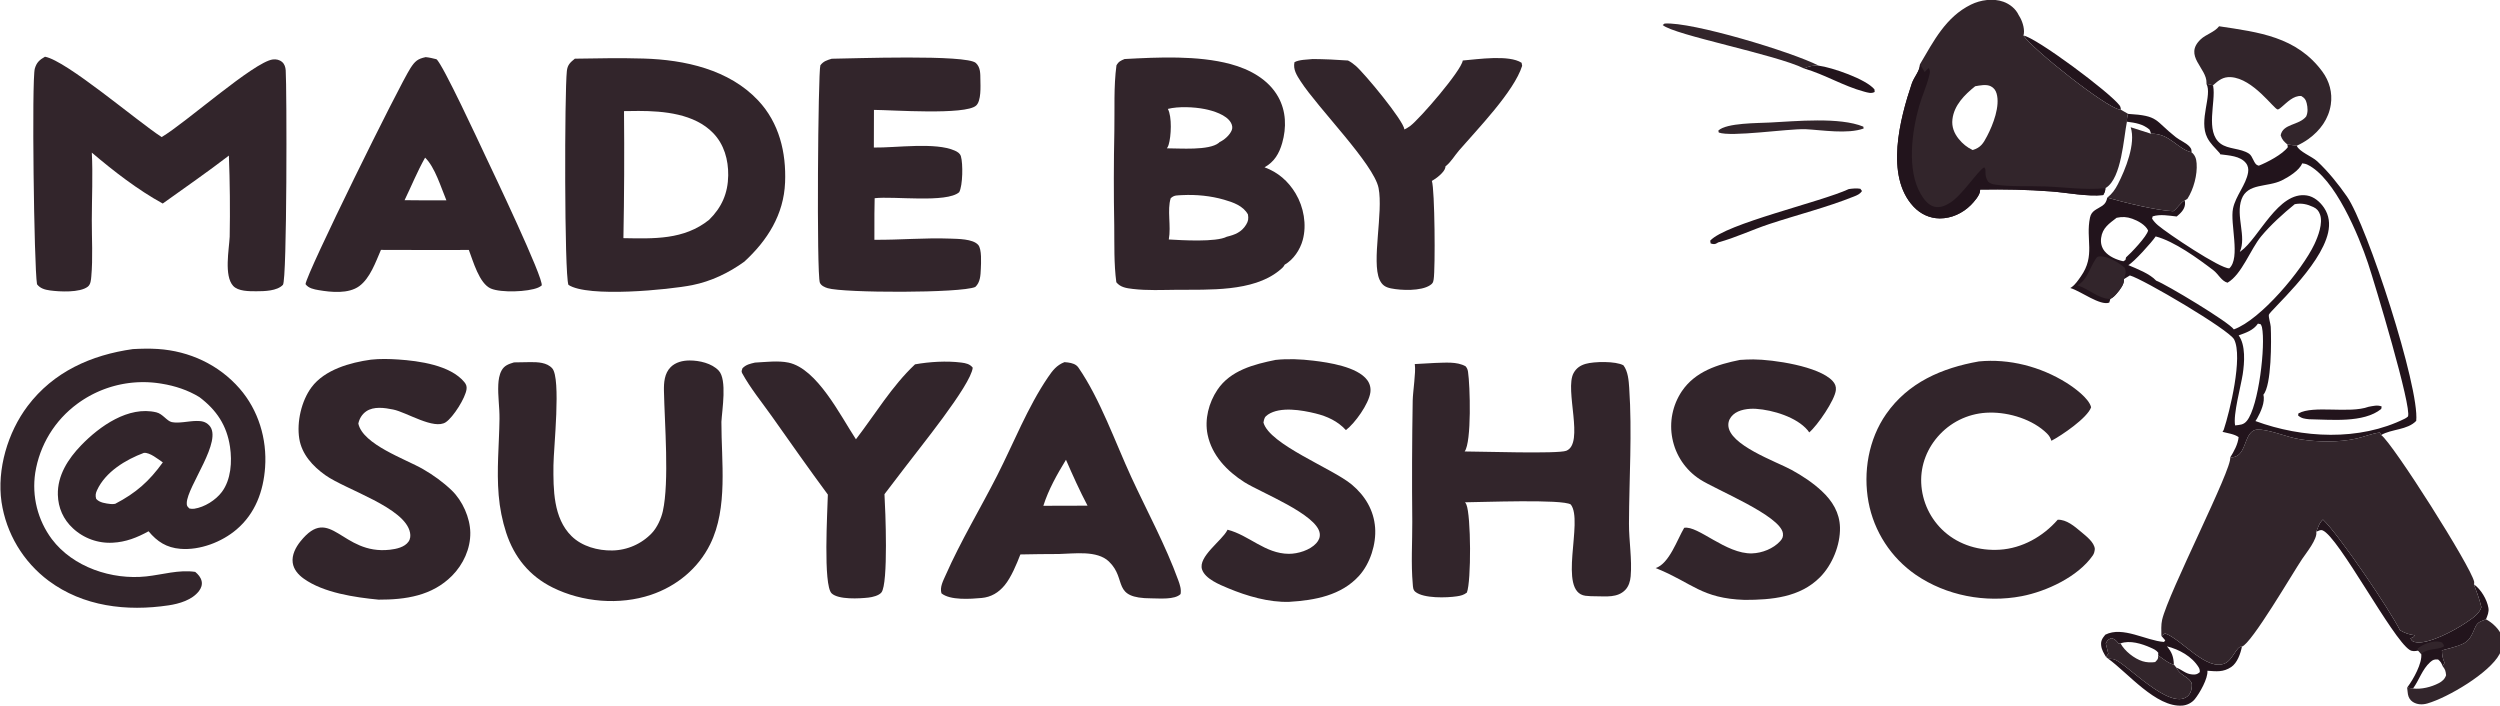 <svg xmlns="http://www.w3.org/2000/svg" xmlns:xlink="http://www.w3.org/1999/xlink" viewBox="112.19 106.52 608.47 171.88">
	<path fill="#22141C" transform="scale(0.369 0.368)" d="M1707.71 364.769C1728.31 366.014 1724.88 368.879 1739.23 380.21C1741.87 382.3 1746.19 384.038 1748.29 386.497C1749.51 387.935 1749.5 388.275 1749.58 390.168C1740.46 388.22 1735.06 377.504 1722.79 377.894C1722.66 376.911 1722.23 376.082 1721.84 375.178C1717.43 371.406 1712.54 370.701 1706.93 369.943C1706.93 368.002 1707.05 366.605 1707.71 364.769Z"/>
	<path fill="#22141C" transform="scale(0.369 0.368)" d="M1494.08 334.78C1497.03 333.146 1500.32 332.676 1503.63 332.883C1512.4 334.059 1534.82 341.714 1540.41 348.577L1540.55 350.274C1538.34 351.525 1535.98 350.699 1533.58 350.055C1519.98 346.412 1507.58 338.683 1494.08 334.78Z"/>
	<path fill="#22141C" transform="scale(0.369 0.368)" d="M1638.68 312.982C1646.88 314.156 1695.84 350.629 1702.18 359.3C1702.8 360.156 1702.79 361.012 1702.97 362.039C1702.7 362.002 1702.43 361.974 1702.16 361.929C1692.66 360.335 1644.72 322.041 1638.68 312.982Z"/>
	<path fill="#32252B" transform="scale(0.369 0.368)" d="M1471.38 370.499C1488.73 369.635 1517.46 366.751 1533.07 373.212L1533.27 374.449C1522.68 378.298 1505.92 375.464 1494.75 374.887C1482.56 374.622 1445.89 380.183 1437.73 377.112L1437.41 375.847C1442.72 370.609 1464 370.947 1471.38 370.499Z"/>
	<path fill="#22141C" transform="scale(0.369 0.368)" d="M1523.49 414.499C1526.13 414.143 1528.43 413.874 1531.1 414.3L1532.18 415.791C1530.76 417.889 1529.06 418.546 1526.78 419.457C1508.77 426.674 1489.47 431.528 1471.05 437.637C1459.63 441.426 1448.81 446.684 1437.16 449.831C1437.05 449.928 1436.96 450.047 1436.83 450.122C1435.01 451.203 1434.23 451.02 1432.36 450.458L1432.06 448.637C1442.25 437.406 1505.05 423.08 1523.49 414.499Z"/>
	<path fill="#32252B" transform="scale(0.369 0.368)" d="M1494.08 334.78C1475.41 325.494 1408.31 312.666 1400.73 306.007L1401.98 305.037C1419.93 303.729 1486.09 323.828 1503.63 332.883C1500.32 332.676 1497.03 333.146 1494.08 334.78Z"/>
	<path fill="#32252B" transform="scale(0.369 0.368)" d="M1943.77 699.056C1947.92 701.217 1952.66 705.625 1954.18 710.14C1955.53 714.147 1954.67 718.332 1952.74 722.007C1946.12 734.581 1918.61 750.798 1905.13 754.704C1901.89 755.642 1898.4 755.573 1895.47 753.677C1893.71 752.535 1892.64 750.689 1892.28 748.652C1892.18 748.112 1892.13 747.565 1892.07 747.021C1891.96 746.068 1891.84 745.119 1891.75 744.163C1893.01 744.389 1894.38 744.765 1895.65 744.807C1901.17 745.49 1907.68 743.859 1912.58 741.301C1914.91 740.088 1916.6 738.58 1917.45 736.028C1917.11 732.977 1916.93 732.406 1915.11 729.948L1916.48 727.81C1915.11 724.951 1914.83 722.747 1914.69 719.608C1918.91 718.453 1923.39 717.416 1927.44 715.781C1933.11 713.497 1934.36 709.574 1936.64 704.377C1938.23 700.745 1940.45 700.405 1943.77 699.056Z"/>
	<path fill="#22141C" transform="scale(0.369 0.368)" d="M1831.83 641.126C1832.98 638.374 1833.9 635.027 1836.24 633.091C1846.73 643.009 1880.47 692.966 1887.01 706.256C1890.36 708.204 1892.9 709.1 1896.74 709.61C1896.14 710.988 1895.28 711.056 1893.95 711.682C1894.85 713.123 1895.04 713.636 1896.74 714.071C1905.22 716.243 1923.32 706.175 1930.26 701.48C1934.13 698.858 1939.31 695.724 1940.74 691.041C1939.52 685.852 1937.66 680.947 1935.82 675.958C1940.43 679.13 1944.46 686.057 1945.38 691.527C1945.83 694.21 1944.74 696.605 1943.77 699.056C1940.45 700.405 1938.23 700.745 1936.64 704.377C1934.36 709.574 1933.11 713.497 1927.44 715.781C1923.39 717.416 1918.91 718.453 1914.69 719.608C1914.83 722.747 1915.11 724.951 1916.48 727.81L1915.11 729.948C1916.93 732.406 1917.11 732.977 1917.45 736.028C1916.6 738.58 1914.91 740.088 1912.58 741.301C1907.68 743.859 1901.17 745.49 1895.65 744.807C1894.38 744.765 1893.01 744.389 1891.75 744.163C1891.87 744.026 1891.99 743.894 1892.09 743.751C1895.84 738.781 1901.78 728.069 1901.07 721.999L1899.06 719.759C1897.05 720.11 1895.27 720.445 1893.45 719.32C1882.08 712.29 1846.5 644.302 1835.96 640.218C1834.53 639.664 1833.22 640.595 1831.83 641.126ZM1895.65 744.807C1901.17 745.49 1907.68 743.859 1912.58 741.301C1914.91 740.088 1916.6 738.58 1917.45 736.028C1917.11 732.977 1916.93 732.406 1915.11 729.948C1914.39 728.001 1913.81 726.927 1912.17 725.628C1909.85 725.444 1908.81 725.712 1906.97 727.371C1901.67 732.158 1899.71 739.228 1895.65 744.807Z"/>
	<path fill="#32252B" transform="scale(0.369 0.368)" d="M1899.06 719.759L1898.67 718.372C1902.16 715.605 1907.42 713.428 1911.95 713.756C1912.97 713.829 1913.88 714.059 1914.82 714.419L1916.03 716.228L1915.76 717.241C1910.71 719.502 1905.34 718.05 1901.07 721.999L1899.06 719.759Z"/>
	<path fill="#32252B" transform="scale(0.369 0.368)" d="M1693.97 420.162C1697.13 417.689 1699.12 414.876 1700.95 411.312C1705.94 401.575 1712.93 384.463 1709.4 373.61Q1716.12 375.66 1722.79 377.894C1735.06 377.504 1740.46 388.22 1749.58 390.168C1751.98 392.205 1752.66 394.422 1752.9 397.468C1753.48 404.976 1750.94 414.54 1746.85 420.921L1745.06 422.06C1742.64 422.962 1740.16 427.369 1737.51 429.155C1726.83 428.761 1704.73 423.296 1693.97 420.162Z"/>
	<path fill="#22141C" transform="scale(0.369 0.368)" d="M1693.14 723.94C1691.72 721.575 1690.26 719.229 1689.95 716.428C1689.58 713.2 1690.76 711.573 1692.69 709.221C1704.18 703.398 1719.5 713.187 1731.41 714.033L1732.2 712.939L1729.66 709.999L1732.11 708.388C1742.89 712.063 1759.6 733.84 1771.72 728.127C1776.92 725.68 1779.21 716.666 1782.79 717.11C1781.92 721.626 1779.7 727.973 1775.7 730.627C1770.45 734.113 1766.02 733.523 1760.02 733.074C1760.52 738.071 1754.91 747.924 1751.68 751.899C1749.73 754.303 1746.51 755.897 1743.43 756.128C1726.19 757.424 1707.45 734.407 1694.62 725.15L1693.14 723.94ZM1693.14 723.94L1694.62 725.15C1695.72 725.258 1697.59 725.204 1698.6 725.539C1706.56 728.187 1734.96 759.401 1746.68 750.136C1748.55 748.661 1749.45 746.548 1749.66 744.206C1749.81 742.669 1749.99 741.419 1748.99 740.109C1746.26 736.518 1742.2 736.082 1739.83 731.5C1739.75 731.334 1739.65 731.175 1739.56 731.013L1737.89 728.989C1734.95 728.644 1730.08 724.675 1727.53 722.902L1727.6 721.158C1726.24 719.391 1724.56 718.695 1722.57 717.796C1716.86 715.219 1708.79 712.701 1702.72 714.999L1701.52 715.154C1701.36 714.962 1701.21 714.767 1701.04 714.577C1699.67 712.963 1698.76 711.977 1696.6 711.518C1694.26 712.642 1694.16 712.753 1692.99 715.075Q1693.91 718.407 1694.66 721.782L1693.14 723.94ZM1733.33 716.924C1736.61 720.843 1737.71 723.898 1737.89 728.989L1739.56 731.013C1743.24 732.368 1745.58 735.117 1749.78 735.507C1752.09 735.721 1753.24 735.563 1754.99 734.006C1755.05 732.887 1754.89 731.872 1754.3 730.895C1749.84 723.526 1741.39 718.982 1733.33 716.924Z"/>
	<path fill="#32252B" transform="scale(0.369 0.368)" d="M1693.14 723.94L1694.66 721.782Q1693.91 718.407 1692.99 715.075C1694.16 712.753 1694.26 712.642 1696.6 711.518C1698.76 711.977 1699.67 712.963 1701.04 714.577C1701.21 714.767 1701.36 714.962 1701.52 715.154L1702.72 714.999C1708.79 712.701 1716.86 715.219 1722.57 717.796C1724.56 718.695 1726.24 719.391 1727.6 721.158L1727.53 722.902C1730.08 724.675 1734.95 728.644 1737.89 728.989L1739.56 731.013C1739.65 731.175 1739.75 731.334 1739.83 731.5C1742.2 736.082 1746.26 736.518 1748.99 740.109C1749.99 741.419 1749.81 742.669 1749.66 744.206C1749.45 746.548 1748.55 748.661 1746.68 750.136C1734.96 759.401 1706.56 728.187 1698.6 725.539C1697.59 725.204 1695.72 725.258 1694.62 725.15L1693.14 723.94ZM1702.72 714.999C1705.47 720.062 1711.74 725.054 1717.24 726.784C1719.81 727.596 1722.91 727.754 1725.56 727.329C1727.32 725.41 1727.61 725.458 1727.53 722.902L1727.6 721.158C1726.24 719.391 1724.56 718.695 1722.57 717.796C1716.86 715.219 1708.79 712.701 1702.72 714.999Z"/>
	<path fill="#32252B" transform="scale(0.369 0.368)" d="M1767.72 306.825C1793.91 310.783 1818.77 313.692 1835.8 336.748C1840.49 343.088 1842.6 350.792 1841.41 358.63C1839.96 368.152 1834.4 375.752 1826.74 381.336C1824.36 383.076 1821.64 384.604 1818.95 385.837L1812.78 385.016L1813.05 386.792C1809.57 391.557 1799.5 396.828 1793.91 399.038L1793.02 398.72C1790.65 397.87 1790.01 392.755 1787.44 391.069C1781.77 387.368 1773.76 388.282 1768.65 384.42C1758.36 376.657 1765.73 356.803 1763.83 346.394C1763.8 346.214 1763.76 346.036 1763.72 345.857L1759.37 344.837C1759.39 344.676 1759.41 344.516 1759.42 344.355C1759.8 334.514 1744.08 326.391 1755.58 315.471C1759.09 312.144 1764.79 310.721 1767.72 306.825ZM1763.72 345.857C1763.76 346.036 1763.8 346.214 1763.83 346.394C1765.73 356.803 1758.36 376.657 1768.65 384.42C1773.76 388.282 1781.77 387.368 1787.44 391.069C1790.01 392.755 1790.65 397.87 1793.02 398.72L1793.91 399.038C1799.5 396.828 1809.57 391.557 1813.05 386.792L1812.78 385.016C1810.57 383.111 1809.23 381.867 1808.34 378.964C1809.79 371.117 1820.43 372.498 1825.16 366.49C1826.42 363.768 1826.21 360.568 1825.5 357.702C1824.88 355.19 1824.06 354.254 1821.92 352.955C1816.81 352.596 1812.62 357.108 1809.02 360.179C1808.58 360.557 1807.02 361.935 1806.37 361.861C1803.86 361.576 1790.2 341.387 1775.5 340.475C1770.29 340.151 1767.44 342.578 1763.72 345.857Z"/>
	<path fill="#32252B" transform="scale(0.369 0.368)" d="M1268.86 329.475C1278.74 328.651 1299.43 325.534 1307.67 330.99L1308.03 332.988C1302.73 350.005 1278.34 375.088 1266.42 388.939C1263.31 392.549 1261.24 396.496 1257.44 399.501C1257.42 399.752 1257.42 400.007 1257.37 400.255C1256.77 403.438 1251.22 407.643 1248.48 409.121C1250.43 414.788 1250.81 467.102 1249.67 474.164C1249.33 476.264 1249.09 476.912 1247.25 478.125C1241.31 482.049 1228.33 481.589 1221.51 480.187C1217.71 479.406 1215.57 477.955 1213.96 474.393C1208.62 462.51 1216.5 429.871 1213.33 413.817C1210.21 397.987 1173.36 360.941 1161.96 343.282C1159.38 339.28 1156.83 335.428 1157.86 330.585C1161.04 328.828 1166.3 328.907 1169.93 328.499C1177.71 328.561 1185.4 328.917 1193.16 329.474C1194.97 330.353 1196.67 331.658 1198.2 332.958C1203.94 337.824 1229.87 369.239 1230.37 375.085C1231.7 374.418 1232.96 373.688 1234.16 372.799C1240.42 368.13 1267.97 336.186 1268.86 329.475Z"/>
	<path fill="#32252B" transform="scale(0.369 0.368)" d="M801.996 529.271C808.879 528.91 817.366 527.837 824.098 529.274C843.061 533.319 858.32 564.32 868.605 579.993C881.351 563.347 892.274 544.885 907.582 530.423C917.111 528.711 928.448 528.025 938.05 529.243C941.026 529.621 943.787 530.19 945.633 532.63C944.574 544.16 909.234 587.404 900.903 598.607L887.424 616.301C888.034 626.334 890.066 675.508 885.408 681.3C883.724 683.394 879.483 684.391 876.949 684.681C870.981 685.362 857.065 686.163 852.573 681.885C846.898 676.481 849.848 627.14 850.08 616.572C837.515 599.531 825.449 582.263 813.253 564.965C806.663 555.618 799.033 546.296 793.565 536.296C792.857 535 793.358 534.411 793.755 533.027C796.162 530.545 798.749 530.063 801.996 529.271Z"/>
	<path fill="#32252B" transform="scale(0.369 0.368)" d="M1451.69 527.499C1454.63 527.314 1457.59 527.153 1460.54 527.167C1473.53 527.231 1503.78 531.646 1512.78 541.4C1514.4 543.163 1515.18 545.003 1514.96 547.392C1514.35 554.017 1502.78 570.909 1497.38 575.44C1496.93 574.765 1496.85 574.604 1496.36 574.026C1489.12 565.371 1473.41 560.589 1462.31 559.852C1457.43 559.528 1450.92 560.293 1447.17 563.755C1445.2 565.571 1443.99 567.839 1444.02 570.558C1444.16 583.745 1475.5 594.634 1485.69 600.215C1492.79 604.101 1499.71 608.689 1505.64 614.219C1512.65 620.749 1517.45 628.582 1517.67 638.357C1517.92 649.904 1512.62 662.998 1504.51 671.207C1491.28 684.601 1472.49 686.223 1454.75 686.216C1426.34 685.268 1420.18 674.96 1396.99 665.525L1396.09 665.163C1405.07 662.242 1410.37 646.166 1414.91 638.543C1424.02 636.865 1442.44 655.972 1459.67 655.454C1466.26 655.256 1473.75 652.323 1478.22 647.363C1479.67 645.765 1480.31 644.434 1480.03 642.207C1478.51 630.48 1435.69 613.328 1425.28 606.489Q1424.4 605.919 1423.56 605.306Q1422.71 604.693 1421.9 604.038Q1421.08 603.384 1420.3 602.689Q1419.52 601.994 1418.77 601.26Q1418.03 600.527 1417.32 599.757Q1416.62 598.988 1415.95 598.183Q1415.28 597.379 1414.65 596.542Q1414.03 595.706 1413.44 594.838Q1412.86 593.971 1412.32 593.076Q1411.78 592.181 1411.29 591.259Q1410.79 590.338 1410.35 589.393Q1409.9 588.448 1409.5 587.482Q1409.1 586.515 1408.75 585.53Q1408.41 584.545 1408.11 583.544Q1407.81 582.543 1407.56 581.528Q1407.31 580.512 1407.11 579.486Q1406.91 578.481 1406.76 577.468Q1406.61 576.455 1406.51 575.436Q1406.41 574.416 1406.36 573.393Q1406.32 572.37 1406.32 571.346Q1406.32 570.322 1406.37 569.299Q1406.42 568.276 1406.52 567.257Q1406.62 566.238 1406.77 565.225Q1406.93 564.212 1407.13 563.208Q1407.33 562.203 1407.58 561.21Q1407.83 560.217 1408.13 559.237Q1408.43 558.258 1408.77 557.294Q1409.12 556.33 1409.51 555.385Q1409.91 554.439 1410.35 553.514Q1410.78 552.589 1411.27 551.686Q1411.75 550.784 1412.28 549.906Q1412.81 549.029 1413.38 548.178C1422.25 535.077 1437 530.455 1451.69 527.499Z"/>
	<path fill="#32252B" transform="scale(0.369 0.368)" d="M1145.38 527.496C1153.58 526.608 1162.06 527.006 1170.22 527.98C1180.55 529.212 1199.27 532.029 1205.82 540.798C1207.64 543.224 1208.34 546.178 1207.89 549.171C1206.78 556.663 1197.82 569.328 1191.78 573.917C1186.46 568.036 1179.43 564.794 1171.81 562.917C1162.75 560.685 1148.58 558.187 1140.38 563.641C1138.06 565.182 1137.88 566.367 1137.4 568.914C1141.35 583.471 1182.94 599.264 1195.66 609.948C1204.42 617.311 1210.2 626.893 1211.05 638.45C1211.84 649.245 1207.83 662.076 1200.52 670.21C1188.73 683.341 1171.14 686.492 1154.42 687.501C1140.92 687.947 1126.45 683.663 1114.12 678.503C1108.5 676.149 1098.96 672.327 1096.9 666.105C1094.11 657.7 1109.98 647.047 1113.49 640.222C1113.56 640.08 1113.62 639.935 1113.69 639.792C1127.89 643.407 1138.45 655.652 1154.11 655.747C1160.1 655.783 1168.09 653.329 1172.21 648.761C1173.9 646.891 1174.86 644.783 1174.52 642.219C1172.83 629.67 1135.36 615.08 1124.87 608.39C1113.37 601.059 1103.4 590.687 1100.56 576.911C1098.48 566.774 1101.32 555.815 1107.02 547.276C1115.6 534.407 1131.13 530.405 1145.38 527.496Z"/>
	<path fill="#32252B" transform="scale(0.369 0.368)" d="M1609.26 528.499C1629.31 526.524 1649.96 531.954 1666.98 542.584C1672.01 545.727 1681.95 552.927 1683.31 558.826C1680.87 565.87 1663.85 577.456 1657.13 580.98C1656.49 579.059 1655.69 577.641 1654.26 576.217C1644.94 566.914 1629.4 562.094 1616.37 562.349Q1615.22 562.36 1614.07 562.429Q1612.92 562.499 1611.78 562.625Q1610.64 562.752 1609.5 562.936Q1608.37 563.121 1607.24 563.362Q1606.12 563.603 1605.01 563.9Q1603.9 564.198 1602.8 564.55Q1601.71 564.903 1600.63 565.311Q1599.56 565.718 1598.5 566.18Q1597.45 566.641 1596.42 567.154Q1595.39 567.668 1594.39 568.233Q1593.39 568.797 1592.42 569.412Q1591.45 570.026 1590.51 570.689Q1589.57 571.351 1588.66 572.06Q1587.75 572.769 1586.89 573.523Q1586.02 574.277 1585.19 575.073Q1584.36 575.87 1583.57 576.707C1575.34 585.387 1570.75 596.847 1571.25 608.848Q1571.3 609.995 1571.4 611.138Q1571.51 612.281 1571.67 613.417Q1571.83 614.553 1572.05 615.68Q1572.27 616.807 1572.55 617.921Q1572.82 619.036 1573.15 620.135Q1573.48 621.234 1573.87 622.315Q1574.25 623.396 1574.69 624.457Q1575.13 625.517 1575.62 626.555Q1576.12 627.592 1576.66 628.603Q1577.2 629.615 1577.79 630.598Q1578.39 631.58 1579.03 632.532Q1579.67 633.484 1580.36 634.403Q1581.05 635.322 1581.78 636.205Q1582.51 637.088 1583.29 637.933Q1584.07 638.778 1584.88 639.583Q1585.7 640.389 1586.56 641.152C1596.54 650.01 1609.73 653.828 1622.95 653.029C1637.86 652.128 1651.6 644.303 1661.28 633.194C1667.1 632.982 1672.45 637.63 1676.73 641.246C1679.98 643.99 1685.37 648.04 1685.76 652.499C1685.6 654.119 1685.34 655.495 1684.39 656.864C1674.63 670.928 1653.85 680.611 1637.51 683.759C1613.66 688.354 1587.76 683.422 1567.69 669.631Q1566.18 668.585 1564.72 667.467Q1563.26 666.348 1561.85 665.16Q1560.45 663.972 1559.11 662.716Q1557.76 661.461 1556.48 660.141Q1555.2 658.822 1553.98 657.441Q1552.77 656.061 1551.62 654.623Q1550.48 653.184 1549.4 651.692Q1548.33 650.2 1547.33 648.657Q1546.32 647.114 1545.4 645.523Q1544.48 643.933 1543.63 642.3Q1542.78 640.667 1542.02 638.994Q1541.25 637.321 1540.57 635.614Q1539.89 633.906 1539.29 632.166Q1538.69 630.427 1538.18 628.661Q1537.67 626.894 1537.24 625.105Q1536.82 623.316 1536.48 621.508C1532.83 601.61 1536.51 579.993 1548.14 563.275C1562.65 542.407 1584.92 532.817 1609.26 528.499Z"/>
	<path fill="#32252B" transform="scale(0.369 0.368)" d="M548.726 527.326C554.579 526.669 560.856 526.822 566.723 527.219C580.385 528.144 601.001 530.923 610.288 542.141C611.491 543.595 612 544.944 611.777 546.789C611.076 552.586 603.009 565.381 598.094 568.684C590.315 573.912 572.264 562.122 563.42 560.317C557.815 559.174 550.558 558.041 545.538 561.543C542.814 563.444 541.035 566.391 540.394 569.616C543.373 583.471 571.418 593.008 582.999 599.693C589.793 603.616 596.335 608.327 601.987 613.783C609.098 620.649 614.096 631.875 614.247 641.7C614.41 652.336 609.595 662.783 602.174 670.273C589.003 683.566 571.522 686.102 553.773 686.058C538.129 684.549 517.45 681.548 504.363 672.146C500.801 669.588 497.712 666.106 497.106 661.612C496.415 656.482 499.104 651.394 502.21 647.517C522.184 622.584 529.24 656.7 561.236 653.034C565.427 652.554 570.927 651.391 573.501 647.672C574.737 645.884 574.893 643.833 574.496 641.749C571.326 625.114 532.148 613.376 518.637 603.73C510.327 597.796 503.072 589.93 501.426 579.506C499.695 568.548 502.824 554.596 509.535 545.565C518.187 533.921 535.044 529.212 548.726 527.326Z"/>
	<path fill="#32252B" transform="scale(0.369 0.368)" d="M584.82 327.237C587.246 327.463 589.54 328.041 591.897 328.624C595.868 331.379 620.51 384.777 624.187 392.573C628.769 402.286 662.891 473.918 661.325 478.282C660.596 478.832 659.84 479.304 658.998 479.668C652.355 482.546 634.538 483.19 627.812 480.299C620.119 476.991 616.091 462.076 613.283 454.776L582.5 454.796L555.301 454.731C551.852 462.682 548.163 473.464 540.974 478.717C533.856 483.919 522.51 482.764 514.241 481.345C511.121 480.81 507.5 480.124 505.561 477.382C506.102 470.415 567.345 345.928 574.843 334.401C577.769 329.902 579.513 328.364 584.82 327.237ZM584.427 393.72C579.306 402.822 575.427 412.466 570.893 421.854L584.096 421.962L598.477 421.959C594.987 413.627 590.914 399.916 584.427 393.72Z"/>
	<path fill="#32252B" transform="scale(0.369 0.368)" d="M1006.15 528.968C1006.93 529.023 1007.71 529.086 1008.48 529.199C1011.13 529.582 1013.77 530.263 1015.36 532.583C1029.66 553.363 1039.6 581.88 1050.2 604.95C1060.55 627.458 1072.87 650.124 1081.27 673.389C1082.3 676.268 1083.31 679.276 1082.73 682.359C1078.87 686.235 1068.69 685.191 1063.59 685.192C1036.68 685.199 1047.83 672.756 1035.47 660.837C1027.63 653.285 1012.57 655.66 1002.5 655.865Q989.78 655.879 977.062 656.159C974.606 662.539 971.019 671.27 966.703 676.523C962.712 681.379 957.793 684.375 951.47 684.949C944.299 685.599 930.748 686.615 925.013 681.871C923.821 677.727 926.086 673.697 927.762 669.89C937.719 647.274 950.636 625.889 961.814 603.842C972.631 582.506 981.879 558.71 995.303 538.925C998.321 534.478 1001.01 530.964 1006.15 528.968ZM1007.14 593.539C1001.31 603.122 995.605 613.233 992.223 623.97L1007.79 623.944L1021.36 623.887C1016.14 613.963 1011.61 603.817 1007.14 593.539Z"/>
	<path fill="#32252B" transform="scale(0.369 0.368)" d="M852.632 328.304C865.365 328.182 941.638 325.332 947.732 331.137C950.851 334.109 950.624 338.204 950.689 342.186C950.761 346.602 951.297 356.138 947.884 359.276C940.878 365.717 892.085 362.191 880.487 362.139L880.42 387.038C895.037 387.26 921.088 383.361 933.788 389.063C935.586 389.871 937.273 390.883 937.848 392.861C939.255 397.701 939.112 412.026 936.725 416.561C928.418 423.885 893.545 419.065 880.951 420.545L880.791 430.75L880.778 448.049C897.428 448.188 914.084 446.635 930.739 447.269C935.851 447.464 945.731 447.395 949.252 451.434C951.699 454.241 951.134 463.454 950.975 467.276C950.799 471.48 950.635 476.213 947.325 479.246C937.957 483.428 860.42 483.277 849.933 480.04C847.986 479.439 845.634 478.396 844.817 476.428C842.566 471.009 843.628 336.647 845.146 332.643C847.209 329.899 849.484 329.299 852.632 328.304Z"/>
	<path fill="#32252B" transform="scale(0.369 0.368)" d="M643.069 529.134Q648.513 528.989 653.959 528.951C658.789 528.93 664.773 529.143 668.27 533.057C674.23 539.729 669.167 586.01 669.085 597.274C668.971 613.052 668.942 632.079 680.988 644.003C687.91 650.856 698.402 653.704 707.949 653.526Q708.862 653.508 709.772 653.445Q710.683 653.383 711.59 653.275Q712.496 653.167 713.396 653.014Q714.296 652.862 715.188 652.665Q716.079 652.468 716.96 652.227Q717.84 651.987 718.708 651.703Q719.576 651.419 720.428 651.093Q721.281 650.766 722.116 650.398Q722.951 650.03 723.767 649.62Q724.583 649.211 725.378 648.762Q726.173 648.313 726.945 647.826Q727.717 647.338 728.463 646.813Q729.21 646.287 729.93 645.726Q730.649 645.164 731.341 644.568Q732.032 643.971 732.692 643.342Q733.353 642.712 733.982 642.05C737.469 638.345 740.136 632.493 741.238 627.537C745.57 608.063 742.385 569.202 741.968 547.996C741.86 542.468 742.285 536.371 746.436 532.232C749.679 528.999 754.403 527.877 758.854 527.867C765.321 527.853 773.525 529.686 778.109 534.6C783.707 540.601 780.309 560.585 779.869 568.473C779.801 594.566 784.358 625.258 772.472 649.375C764.537 665.477 750.314 677.165 733.398 682.863C712.651 689.852 688.13 687.772 668.568 678.039C653.24 670.412 643.257 658.056 637.921 641.813Q635.972 635.78 634.73 629.563Q633.487 623.346 632.967 617.027C631.524 600.154 633.284 583.376 633.499 566.503C633.595 558.934 632.343 551.36 632.707 543.8C632.854 540.741 633.36 537.316 634.826 534.581C636.692 531.103 639.568 530.229 643.069 529.134Z"/>
	<path fill="#32252B" transform="scale(0.369 0.368)" d="M1270.11 588.044C1280.35 588.046 1331.74 589.756 1337.15 587.585C1349.26 582.722 1335.9 547.21 1341.96 536.191C1343.77 532.91 1346.36 531.138 1349.89 530.112C1355.52 528.475 1369.82 528.218 1374.84 531.075C1377.86 535.07 1378.31 541.058 1378.64 545.918C1380.64 575.623 1378.61 605.909 1378.49 635.67C1378.44 647.089 1380.6 659.413 1379.6 670.672C1379.31 673.887 1378.34 677.241 1376.05 679.618C1370.97 684.9 1363.44 683.851 1356.75 683.823C1354.45 683.795 1352.08 683.799 1349.8 683.491C1331.08 680.959 1348.75 634.006 1340.09 623.112C1334.68 619.457 1281 621.61 1270.38 621.661C1270.72 622.183 1271.01 622.564 1271.24 623.126C1274.32 630.391 1274.51 673.851 1271.57 681.375C1269.55 682.955 1267.6 683.448 1265.11 683.83C1258.25 684.883 1243.18 685.317 1237.67 680.945C1235.98 679.605 1236.05 677.757 1235.87 675.684C1234.68 662.333 1235.61 648.129 1235.56 634.659Q1235.16 594.497 1235.84 554.338C1236 548.078 1237.97 535.773 1237.26 530.726C1237.24 530.564 1237.21 530.404 1237.18 530.243L1250.58 529.5C1257.07 529.372 1264.9 528.438 1270.72 531.712C1271.74 532.933 1272.09 533.843 1272.33 535.39C1273.71 544.438 1274.77 581.849 1270.11 588.044Z"/>
	<path fill="#32252B" transform="scale(0.369 0.368)" d="M1570.45 331.914C1579.37 316.81 1587.36 300.717 1604.08 292.487C1610.43 289.362 1618.69 288.183 1625.48 290.624C1629.66 292.129 1633.59 295.265 1635.47 299.326C1635.86 299.973 1636.25 300.615 1636.61 301.285C1638.28 304.398 1639.77 309.522 1638.68 312.982C1644.72 322.041 1692.66 360.335 1702.16 361.929C1702.43 361.974 1702.7 362.002 1702.97 362.039L1707.71 364.769C1707.05 366.605 1706.93 368.002 1706.93 369.943C1704.73 380.864 1703.42 407.065 1693.22 413.585C1693.06 413.681 1692.9 413.753 1692.74 413.837C1692.67 415.804 1692.26 416.792 1691.26 418.475C1680.75 419.589 1667.69 416.884 1657.03 416.074C1641.32 414.881 1625.78 414.559 1610.04 414.837C1610.05 415.077 1610.07 415.316 1610.06 415.555C1610.03 418.521 1605.98 423.052 1604 425.049C1598.63 430.476 1591.15 433.963 1583.44 433.91C1576.75 433.864 1570.7 430.942 1566.16 426.083C1547.22 405.787 1557.3 367.772 1564.99 344.857C1566.57 340.157 1570.29 336.699 1570.45 331.914ZM1606.84 346.499C1599.89 352.074 1592.92 359.027 1591.84 368.366C1591.26 373.279 1592.94 377.578 1596 381.375C1598.51 384.49 1601.57 387.008 1605.2 388.7C1610.51 387.064 1612.18 384.329 1614.73 379.417C1618.65 371.898 1623.42 359.555 1620.95 351.243C1620.32 349.117 1619.15 347.555 1617.18 346.538C1614.23 345.013 1609.95 345.97 1606.84 346.499Z"/>
	<path fill="#22141C" transform="scale(0.369 0.368)" d="M1610.04 414.837C1610.05 415.077 1610.07 415.316 1610.06 415.555C1610.03 418.521 1605.98 423.052 1604 425.049C1598.63 430.476 1591.15 433.963 1583.44 433.91C1576.75 433.864 1570.7 430.942 1566.16 426.083C1547.22 405.787 1557.3 367.772 1564.99 344.857C1566.57 340.157 1570.29 336.699 1570.45 331.914L1573.5 337.087L1576.17 334.38C1577.44 336.558 1576.98 337.56 1576.4 339.917C1574.73 346.661 1571.69 353.188 1569.8 359.911C1565.08 376.713 1561.7 401.853 1570.89 417.7C1572.88 421.133 1575.77 425.083 1579.81 426.139C1583.53 427.109 1587.19 425.543 1590.29 423.58C1598.56 418.329 1608.57 402.318 1612.83 400.087C1613.47 401.107 1613.61 401.067 1613.62 402.343C1613.62 405.277 1613.74 407.045 1615.36 409.58C1616.75 410.82 1618.12 411.27 1619.92 411.537C1630.61 413.115 1642.15 412.361 1652.96 412.759C1665.48 413.221 1679.33 415.196 1691.79 413.968C1692.11 413.936 1692.42 413.88 1692.74 413.837C1692.67 415.804 1692.26 416.792 1691.26 418.475C1680.75 419.589 1667.69 416.884 1657.03 416.074C1641.32 414.881 1625.78 414.559 1610.04 414.837Z"/>
	<path fill="#32252B" transform="scale(0.369 0.368)" d="M333.708 326.973C347.9 329.546 394.242 369.41 410.663 380.111C426.069 371.078 471.539 330.353 483.966 328.783C486.191 328.502 488.416 328.995 490.126 330.466C491.733 331.849 492.339 333.914 492.485 335.977C493.26 346.932 493.421 474.896 490.644 477.848C486.791 481.944 478.388 482.085 473.099 482.087C468.405 482.089 461.099 482.18 457.789 478.494C451.75 471.768 455.108 454.599 455.536 446.036Q456.022 419.191 455.012 392.36C440.768 403.34 425.968 413.575 411.368 424.073C394.832 414.966 378.96 402.607 364.6 390.394C365.35 405.168 364.624 420.143 364.589 434.947C364.56 447.197 365.353 460.12 364.258 472.291C364.055 474.545 363.887 477.524 361.965 479.042C356.786 483.13 343.29 482.428 336.921 481.531C333.639 481.069 330.516 480.215 328.445 477.452C326.471 465.61 324.889 342.269 326.996 334.841C328.148 330.777 330.13 329.015 333.708 326.973Z"/>
	<path fill="#32252B" transform="scale(0.369 0.368)" d="M1045.82 328.495C1067.91 327.298 1094.14 326.04 1115.62 331.819C1128.12 335.181 1140.57 341.824 1147.09 353.467C1152.4 362.955 1152.67 373.806 1149.74 384.083C1147.76 391.047 1144.53 396.5 1138.11 400.105C1147.02 403.396 1153.77 409.283 1158.63 417.445C1163.95 426.383 1166.06 438.043 1163.31 448.176C1161.58 454.585 1157.2 461.185 1151.39 464.515C1150.64 466.209 1149 467.426 1147.59 468.566C1130.24 482.56 1101.24 480.945 1080.21 481.123C1070.62 481.204 1060.74 481.692 1051.21 480.555C1047.07 480.062 1043.01 479.501 1040.35 476.127C1038.72 463.805 1039.12 451.063 1038.98 438.649Q1038.41 407.318 1039.05 375.989C1039.32 361.801 1038.56 346.725 1040.44 332.689C1041.83 330.15 1043.29 329.541 1045.82 328.495ZM1083.94 418.498C1080.7 418.764 1078.6 418.285 1076.21 420.582C1073.77 428.51 1076.6 438.819 1074.96 447.838C1083.35 448.332 1106.14 449.738 1113.21 446.028C1118.63 444.704 1122.91 443.034 1125.95 438.085C1127.43 435.664 1127.62 434.065 1127.17 431.287C1124.02 425.544 1117.38 423.252 1111.39 421.521C1102.58 418.975 1093.09 418.056 1083.94 418.498ZM1074.34 361.488C1077.16 366.536 1076.57 379.847 1074.8 385.369C1074.53 386.219 1074.19 386.799 1073.72 387.552C1082 387.528 1101.56 389.164 1107.96 383.93C1108.11 383.804 1108.23 383.641 1108.37 383.496C1111.56 382 1115.24 378.815 1116.53 375.461C1117.16 373.839 1116.76 372.095 1115.93 370.604C1113.01 365.347 1104.11 362.667 1098.68 361.587C1091.66 360.188 1081.3 359.704 1074.34 361.488Z"/>
	<path fill="#32252B" transform="scale(0.369 0.368)" d="M391.713 520.336C397.211 520.046 402.655 519.907 408.154 520.266C428.927 521.622 448.328 530.625 462.058 546.407C474.493 560.699 480.22 579.748 478.895 598.549C477.779 614.386 472.43 629.073 460.043 639.656C450.319 647.965 435.912 653.501 423.016 652.437C413.89 651.683 407.753 647.717 402.029 640.834C394.522 644.981 386.989 647.987 378.293 648.393Q377.402 648.44 376.509 648.442Q375.617 648.445 374.725 648.402Q373.834 648.36 372.946 648.273Q372.057 648.186 371.175 648.054Q370.292 647.923 369.417 647.747Q368.542 647.572 367.677 647.352Q366.812 647.133 365.959 646.87Q365.105 646.608 364.267 646.303Q363.428 645.998 362.605 645.652Q361.783 645.305 360.979 644.918Q360.175 644.53 359.391 644.103Q358.608 643.676 357.847 643.21Q357.085 642.744 356.349 642.24Q355.612 641.737 354.901 641.197Q354.19 640.657 353.508 640.082Q352.825 639.507 352.172 638.899C345.808 633.031 342.423 625.345 342.198 616.708C341.864 603.867 348.98 592.882 357.582 583.956C369.714 571.365 388.765 557.761 407.156 562.164C411.42 563.185 414.093 567.942 417.381 568.639C421.89 569.593 428.637 567.933 433.396 567.873C436.8 567.83 439.474 568.166 441.973 570.735C451.527 580.558 427.46 611.12 427.227 622.13C427.182 624.228 427.603 624.356 428.979 625.775C430.029 625.977 431.113 626.087 432.177 625.924C438.93 624.894 446.283 620.275 450.346 614.857C456.446 606.721 457.186 594.738 455.748 584.991C453.655 570.796 446.828 560.597 435.579 552.11C428.09 547.483 419.406 544.638 410.748 543.237Q409.844 543.082 408.935 542.95Q408.027 542.818 407.116 542.709Q406.205 542.599 405.292 542.513Q404.378 542.427 403.463 542.363Q402.547 542.3 401.631 542.26Q400.714 542.22 399.796 542.203Q398.879 542.185 397.961 542.191Q397.044 542.197 396.127 542.226Q395.21 542.255 394.293 542.307Q393.377 542.359 392.463 542.435Q391.548 542.51 390.636 542.608Q389.724 542.706 388.814 542.827Q387.904 542.948 386.998 543.092Q386.092 543.235 385.19 543.402Q384.287 543.569 383.389 543.758Q382.491 543.947 381.599 544.159Q380.706 544.371 379.819 544.605Q378.931 544.839 378.05 545.095Q377.169 545.352 376.295 545.63Q375.421 545.909 374.553 546.209Q373.686 546.509 372.827 546.832Q371.968 547.154 371.117 547.497Q370.266 547.841 369.424 548.206Q368.582 548.571 367.75 548.957Q366.917 549.343 366.095 549.749Q365.272 550.156 364.46 550.583Q363.648 551.011 362.847 551.458Q362.046 551.906 361.257 552.374Q360.467 552.841 359.69 553.329Q358.912 553.816 358.147 554.323Q357.382 554.83 356.63 555.355Q355.879 555.881 355.14 556.426Q353.754 557.442 352.419 558.525Q351.084 559.608 349.803 560.755Q348.523 561.902 347.3 563.11Q346.077 564.318 344.915 565.584Q343.752 566.851 342.653 568.172Q341.555 569.494 340.522 570.868Q339.489 572.242 338.524 573.665Q337.56 575.088 336.666 576.556Q335.772 578.025 334.951 579.535Q334.13 581.045 333.385 582.594Q332.639 584.143 331.969 585.726Q331.3 587.309 330.709 588.923Q330.118 590.538 329.606 592.179Q329.095 593.82 328.664 595.484Q328.234 597.148 327.885 598.832Q327.537 600.515 327.271 602.213Q327.056 603.645 326.912 605.085Q326.768 606.526 326.695 607.972Q326.622 609.418 326.621 610.865Q326.619 612.313 326.688 613.759Q326.758 615.205 326.898 616.646Q327.039 618.087 327.25 619.519Q327.461 620.951 327.743 622.371Q328.024 623.791 328.375 625.196Q328.726 626.6 329.146 627.986Q329.565 629.372 330.053 630.735Q330.54 632.098 331.094 633.436Q331.647 634.773 332.266 636.082Q332.885 637.391 333.567 638.668Q334.25 639.944 334.994 641.186Q335.739 642.428 336.544 643.631Q337.348 644.835 338.211 645.997C352.175 664.598 377.883 673.135 400.524 670.68C411.168 669.525 422.069 666.098 432.802 667.688C434.752 669.361 436.409 671.147 437.02 673.743C437.584 676.143 436.722 678.457 435.283 680.353C430.774 686.293 422.245 688.775 415.218 689.828C387.609 693.967 358.967 690.624 336.095 673.561Q334.539 672.395 333.042 671.155Q331.545 669.915 330.11 668.604Q328.675 667.292 327.306 665.912Q325.936 664.532 324.636 663.087Q323.335 661.642 322.107 660.135Q320.879 658.629 319.725 657.064Q318.572 655.499 317.496 653.88Q316.42 652.261 315.424 650.591Q314.428 648.921 313.515 647.205Q312.602 645.489 311.773 643.73Q310.945 641.971 310.203 640.174Q309.462 638.377 308.808 636.546Q308.155 634.715 307.592 632.855Q307.029 630.994 306.557 629.108Q306.085 627.222 305.705 625.316Q305.326 623.409 305.04 621.486C301.907 599.81 309.193 575.353 322.258 557.992C339.312 535.331 364.219 524.214 391.713 520.336ZM398.988 588.959C386.945 593.483 373.645 601.455 368.022 613.697C367.094 615.718 366.844 617.263 367.481 619.397C369.646 621.953 373.828 622.429 376.999 622.803C378.009 622.922 379.015 622.836 380.014 622.674C393.727 615.51 402.391 607.836 411.433 595.269C408.246 593.115 402.938 588.657 398.988 588.959Z"/>
	<path fill="#32252B" transform="scale(0.369 0.368)" d="M1775.03 592.009C1775.61 592.001 1776.17 591.979 1776.74 591.894C1784.43 590.75 1784.18 581.187 1788.11 576.28C1790.15 573.718 1792.18 573.278 1795.41 573.642C1803.95 574.604 1812.38 578.554 1820.99 579.963C1832.83 581.9 1846.75 582.127 1858.5 579.462C1863.67 578.288 1868.51 576.118 1873.82 575.523L1874.61 577.162C1882.12 582.341 1934.2 664.687 1935.96 674.242C1936.08 674.867 1935.96 675.353 1935.82 675.958C1937.66 680.947 1939.52 685.852 1940.74 691.041C1939.31 695.724 1934.13 698.858 1930.26 701.48C1923.32 706.175 1905.22 716.243 1896.74 714.071C1895.04 713.636 1894.85 713.123 1893.95 711.682C1895.28 711.056 1896.14 710.988 1896.74 709.61C1892.9 709.1 1890.36 708.204 1887.01 706.256C1880.47 692.966 1846.73 643.009 1836.24 633.091C1833.9 635.027 1832.98 638.374 1831.83 641.126C1832.76 645.866 1825.25 655.076 1822.54 659.111C1816.32 668.353 1789.28 714.978 1782.79 717.11C1779.21 716.666 1776.92 725.68 1771.72 728.127C1759.6 733.84 1742.89 712.063 1732.11 708.388L1729.66 709.999C1729.62 706.604 1729.39 702.725 1730.14 699.408C1734.2 681.596 1776.74 598.9 1775.03 592.009Z"/>
	<path fill="#32252B" transform="scale(0.369 0.368)" d="M683.209 328.269C698.283 328.005 713.474 327.732 728.541 328.177C755.648 328.978 784.925 335.392 804.152 355.946C817.972 370.721 822.681 390.28 821.868 410.144C820.999 431.369 810.267 448.424 794.994 462.509C784.774 469.914 773.111 475.53 760.683 478.024C745.4 481.091 691.714 486.387 678.963 477.849C676.239 470.448 676.385 350.422 677.933 336.365C678.382 332.28 680.204 330.719 683.209 328.269ZM715.624 362.945Q716.027 404.959 715.232 446.967C735.275 447.315 755.129 448.167 771.723 434.862C780.081 426.664 784.211 417.224 784.356 405.444C784.484 395.125 781.684 384.939 774.366 377.388C762.067 364.699 741.931 362.86 725.253 362.833Q720.438 362.833 715.624 362.945Z"/>
	<path fill="#22141C" transform="scale(0.369 0.368)" d="M1759.37 344.837L1763.72 345.857C1763.76 346.036 1763.8 346.214 1763.83 346.394C1765.73 356.803 1758.36 376.657 1768.65 384.42C1773.76 388.282 1781.77 387.368 1787.44 391.069C1790.01 392.755 1790.65 397.87 1793.02 398.72L1793.91 399.038C1799.5 396.828 1809.57 391.557 1813.05 386.792L1812.78 385.016L1818.95 385.837C1820.54 389.827 1829.01 392.922 1832.41 396.093C1839.7 402.898 1846.37 411.248 1852.05 419.42C1865.36 438.557 1900.05 545.695 1897.75 567.809C1891.92 573.934 1881.57 573.117 1874.61 577.162L1873.82 575.523C1868.51 576.118 1863.67 578.288 1858.5 579.462C1846.75 582.127 1832.83 581.9 1820.99 579.963C1812.38 578.554 1803.95 574.604 1795.41 573.642C1792.18 573.278 1790.15 573.718 1788.11 576.28C1784.18 581.187 1784.43 590.75 1776.74 591.894C1776.17 591.979 1775.61 592.001 1775.03 592.009C1777.5 588.174 1780.19 583.127 1780.6 578.56C1777.99 576.571 1773.18 575.915 1769.96 575.073C1770.32 574.57 1770.65 574.125 1770.84 573.531C1774.76 561.696 1783.54 525.524 1777.64 513.96C1774.35 507.529 1717.56 473.99 1708.88 471.636L1705 474.016C1705.31 477.334 1702.41 480.971 1700.36 483.404C1699.06 484.945 1697.83 486.234 1696.01 487.151L1695.28 489.597C1689.32 491.827 1676.72 482.186 1669.99 480.082L1669.56 479.95C1669.95 479.718 1670.09 479.64 1670.5 479.35C1672.93 477.6 1674.82 474.725 1676.53 472.3C1686.29 458.449 1679.56 447.827 1682.57 433.391C1683.55 428.698 1687.12 428.003 1690.71 425.54C1692.73 424.154 1693.48 422.502 1693.97 420.162C1704.73 423.296 1726.83 428.761 1737.51 429.155C1740.16 427.369 1742.64 422.962 1745.06 422.06C1745.24 422.891 1745.33 423.735 1745.25 424.586C1744.92 428.123 1742.3 430.506 1739.77 432.647C1734.69 432.096 1728.86 430.98 1723.91 432.55L1723.52 434.061C1724.58 435.747 1725.87 437.133 1727.37 438.426C1733.55 443.753 1768.62 467.341 1774.48 466.929C1782 459.956 1774.82 437.382 1776.92 427.317C1778.68 418.881 1785.52 411.673 1786.85 403.509C1787.22 401.301 1786.85 399.133 1785.45 397.345C1781.66 392.502 1774.08 392.293 1768.47 391.51C1768.21 390.794 1768.36 391.003 1767.89 390.473C1765.09 387.305 1761.92 384.417 1759.97 380.605C1754.04 369.041 1763.4 352.525 1759.37 344.837ZM1822.51 397.499C1820.82 402.122 1813.28 406.736 1809.01 408.81C1799.45 413.457 1786.47 410.407 1782.55 421.215C1778.51 432.373 1785.99 445.966 1781.39 456.043C1781.59 455.905 1781.79 455.77 1781.99 455.628C1793.97 447.079 1806.69 415.725 1825.65 418.738C1830.37 419.49 1834.4 423.044 1836.98 426.908C1840.33 431.91 1840.91 437.559 1839.62 443.358C1834.59 466.014 1801.01 495.095 1800.55 497.657C1800.26 499.263 1801.69 503.598 1801.79 505.587C1802.24 514.527 1802.38 544.365 1796.93 550.507C1798.23 555.352 1795.12 562.055 1792.78 566.257C1792.44 566.857 1792.09 567.382 1791.7 567.942C1822.5 579.302 1860.14 581.357 1890.3 566.323C1891.09 565.932 1891.62 565.491 1892.29 564.935C1895.12 559.295 1870.26 476.475 1865.94 463.515C1859.97 445.598 1844.19 407.064 1825.91 398.313C1824.85 397.806 1823.67 397.609 1822.51 397.499ZM1817.62 424.499C1810.05 430.667 1801.68 438.256 1795.45 445.798C1788.43 454.296 1782.68 470.995 1773.29 476.428C1769.36 475.441 1767.21 470.689 1763.97 468.207C1753.86 460.462 1738.09 448.974 1725.9 445.822C1723.4 449.619 1711.44 462.927 1707.85 464.8C1713.58 467.267 1721.99 470.458 1726.21 475.065C1732.67 477.461 1774.31 502.505 1777.45 507.317C1795.24 500.9 1822.52 468.095 1830.58 450.988C1833.01 445.826 1836.34 437.111 1834.31 431.357C1833.45 428.924 1832.21 427.468 1829.88 426.383C1825.78 424.472 1822.09 423.628 1817.62 424.499ZM1793.34 503.499C1790.38 507.915 1785.43 509.524 1780.63 511.281C1785.34 517.712 1784.46 529.438 1783.31 536.972C1782.15 544.629 1776.85 563.89 1778.3 570.824C1781.53 570.395 1783.84 570.538 1786.07 567.762C1793.85 558.089 1798.51 517.701 1796 505.87C1795.82 505.057 1795.54 504.574 1795.11 503.87L1793.34 503.499ZM1700.13 433.499C1695.21 437.339 1690.79 440.139 1689.91 446.841C1689.49 450.018 1690.17 453.07 1692.22 455.604C1695.09 459.164 1700.2 461.332 1704.58 462.261L1705.95 461.408L1706.35 459.679C1709.42 457.062 1720.29 445.622 1720.9 441.865C1719.12 438.165 1714.18 435.444 1710.44 434.119C1706.79 432.822 1703.9 432.702 1700.13 433.499Z"/>
	<path fill="#32252B" transform="scale(0.369 0.368)" d="M1674.28 478.182C1680.67 474.648 1682.18 467.269 1685.84 461.558C1686.58 460.412 1686.99 459.238 1688.49 459.075C1694.03 458.473 1701.27 463.073 1705.36 466.404C1706.75 469.634 1705.92 470.698 1705 474.016C1705.31 477.334 1702.41 480.971 1700.36 483.404C1699.06 484.945 1697.83 486.234 1696.01 487.151C1688.48 487.289 1681.79 480.47 1674.28 478.182Z"/>
	<path fill="#22141C" transform="scale(0.369 0.368)" d="M1866.34 558.499C1869.18 558.002 1872.21 557.116 1874.96 558.302L1874.67 559.924C1863.03 569.418 1841.19 566.928 1826.99 566.73C1824.1 566.408 1822.15 566.233 1819.84 564.258L1820.05 562.873C1830.17 557.282 1853.45 563.188 1866.34 558.499Z"/>
</svg>